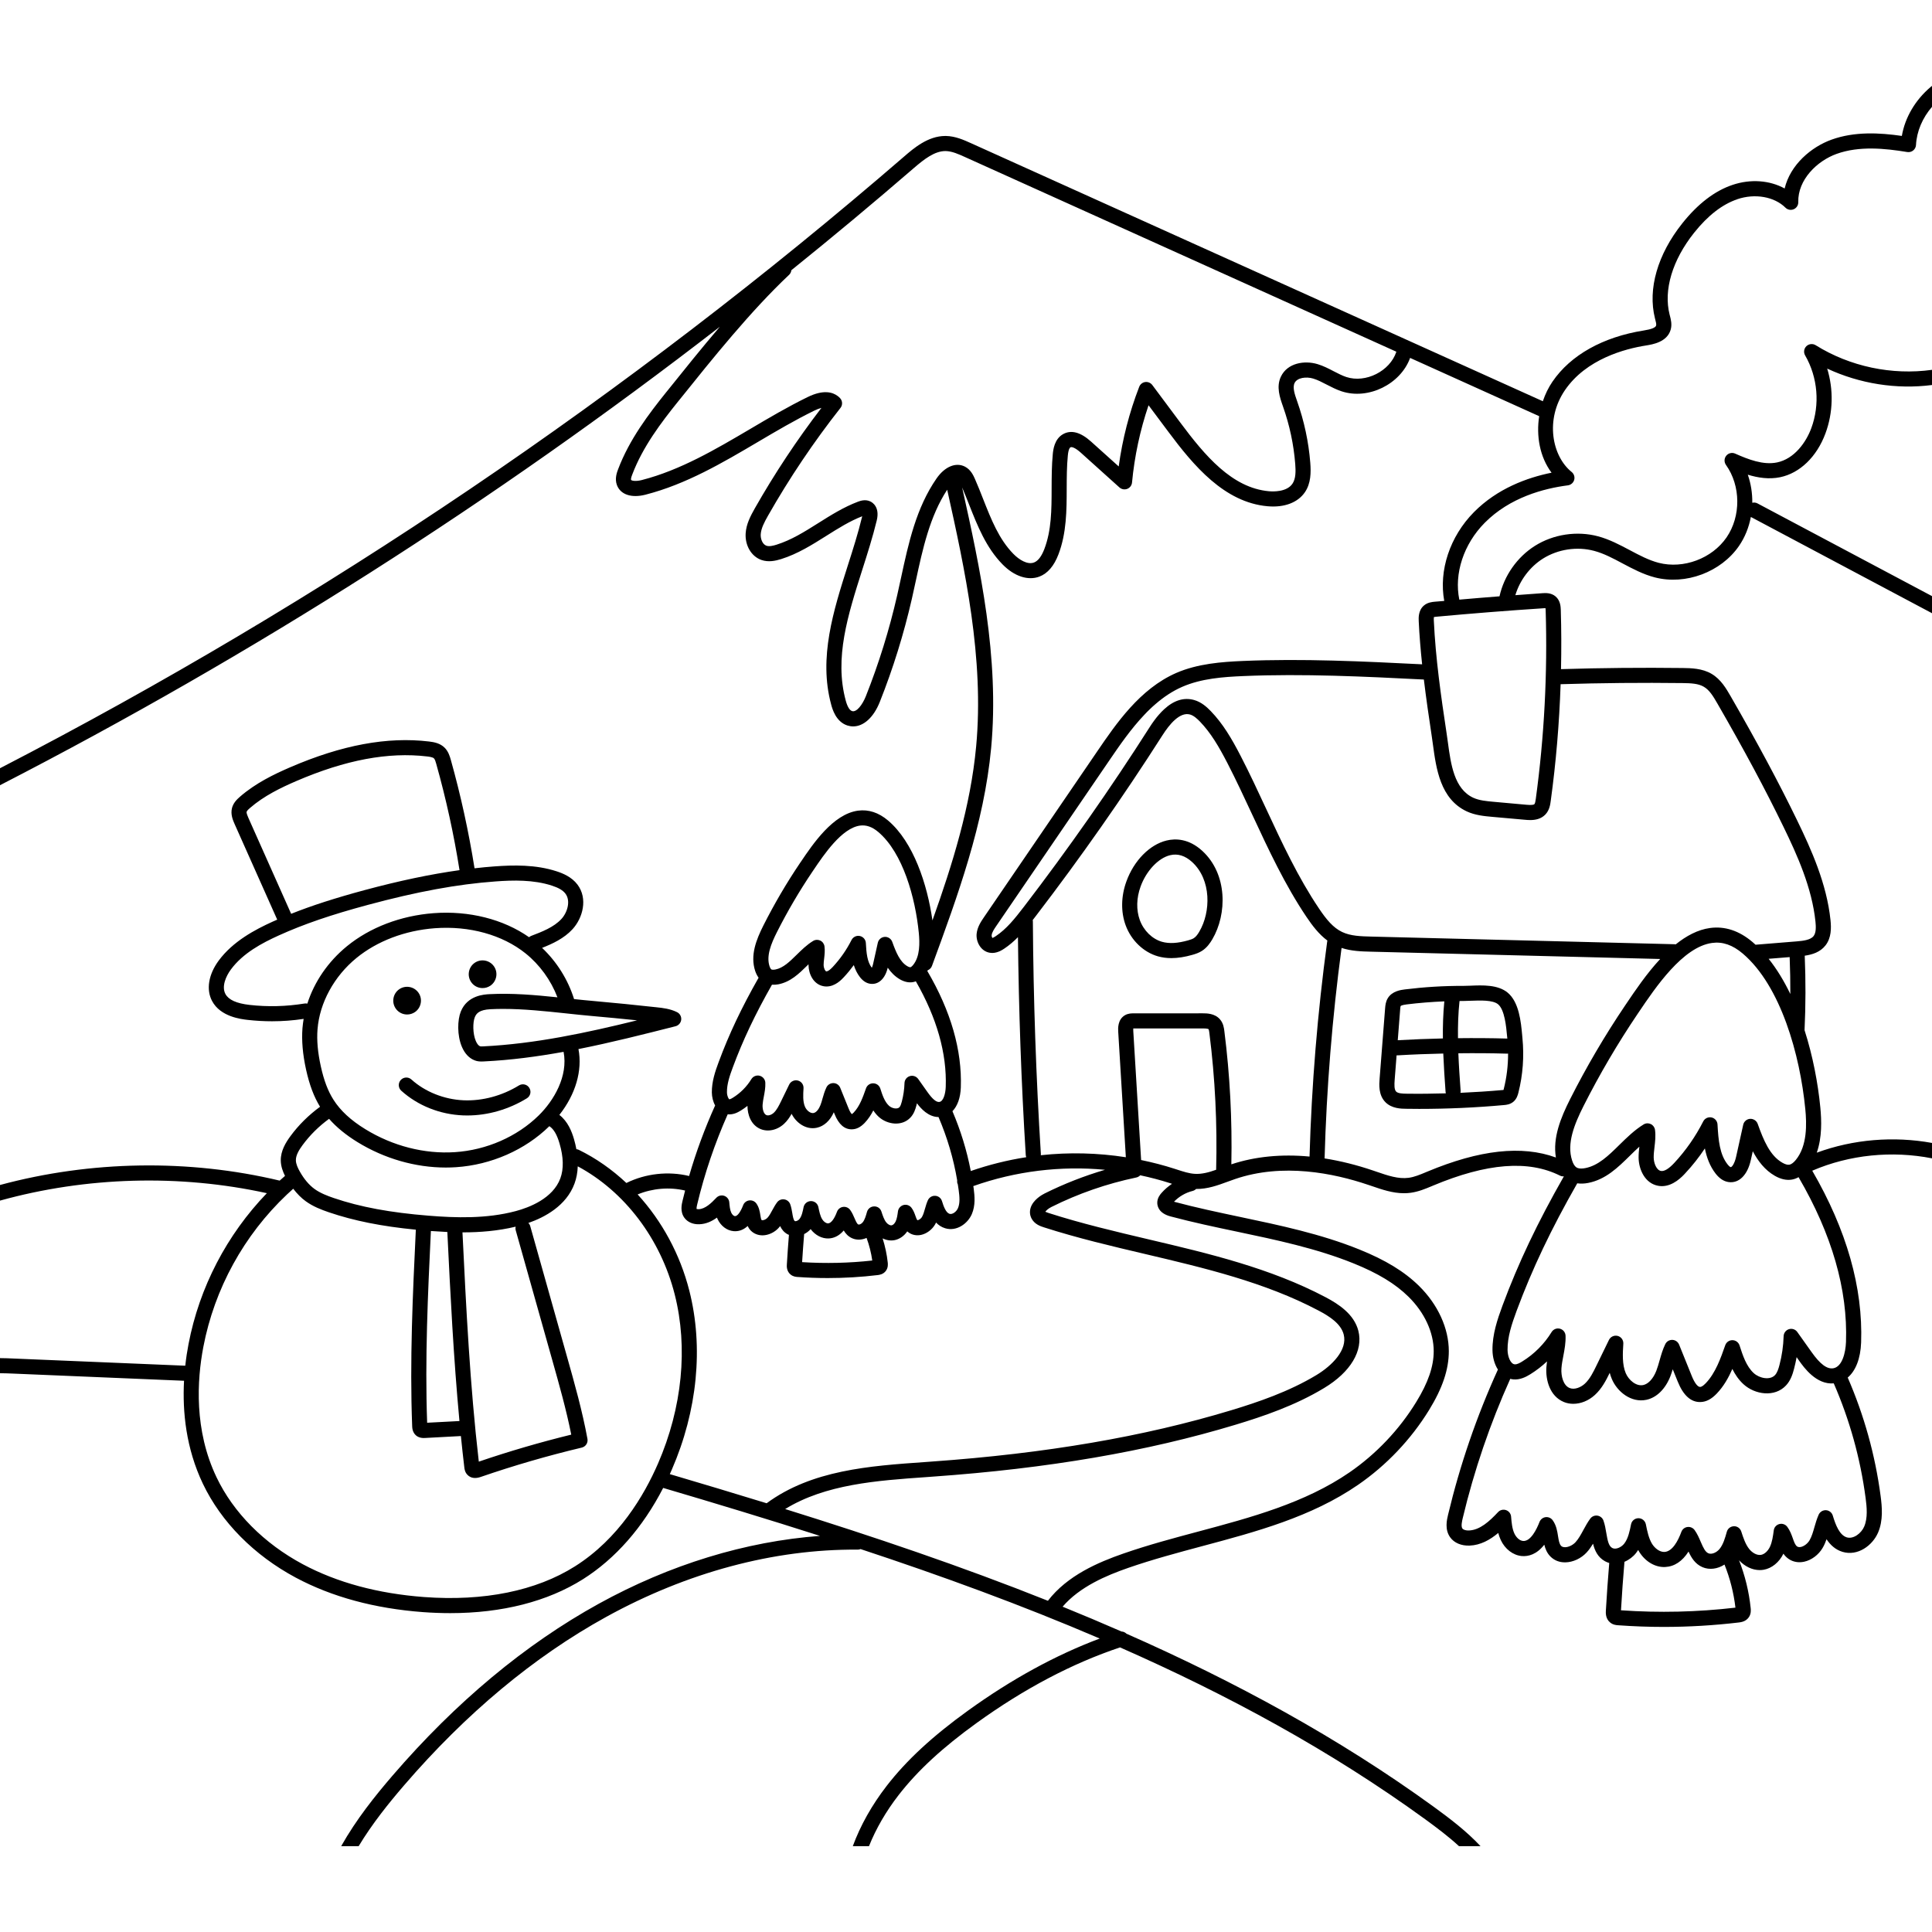 <svg id="Capa_1" enable-background="new 0 0 512 512" height="512" viewBox="0 0 512 512" width="512" xmlns="http://www.w3.org/2000/svg"><path d="m460.41 52.79c4.67-1.58 9.8-.68 12.75 2.24.58.58 1.45.74 2.2.42.75-.33 1.23-1.08 1.2-1.89-.15-5.93 4.99-10.92 10.16-12.78 5.99-2.16 12.82-1.46 18.72-.49.56.09 1.13-.06 1.57-.41.45-.36.72-.89.75-1.46.19-3.6 1.7-7.16 4.24-10.11v-5.55c-.12.09-.24.18-.35.28-4.1 3.47-6.81 8.11-7.64 12.98-5.91-.85-12.52-1.22-18.64.99-5.33 1.92-10.92 6.61-12.42 12.94-3.93-2.17-9.01-2.58-13.82-.95-4.71 1.58-9.18 5.01-13.29 10.17-6.57 8.24-9.21 17.42-7.26 25.19l.08.31c.16.61.33 1.25.23 1.59-.15.56-1.26 1.01-3.27 1.32-10.81 1.71-19.4 6.52-24.2 13.56-1.07 1.56-1.92 3.32-2.55 5.19l-151.51-68.37c-1.95-.88-4.17-1.88-6.68-1.93h-.17c-4.6 0-8.4 3.28-10.92 5.46-73.16 63.21-153.72 117.71-239.59 162.1v4.5c67.14-34.56 131.07-75.28 190.77-121.5-4.85 5.67-9.51 11.49-13.89 16.95l-.36.44c-4.58 5.71-9.72 12.46-12.71 20.37-.31.81-.95 2.5-.32 4.19.94 2.53 3.85 3.51 7.58 2.55 10.77-2.76 20.42-8.45 29.76-13.96 4.86-2.87 9.89-5.83 14.98-8.32.68-.33 1.32-.58 1.88-.72-6.47 8.43-12.39 17.37-17.64 26.6-1.19 2.11-2.28 4.2-2.44 6.63-.21 3.23 1.51 6.14 4.17 7.07 1.88.66 3.78.22 5.229-.23 4.39-1.37 8.25-3.81 11.98-6.16 3.19-2.01 6.21-3.91 9.51-5.19-.01.06-.03.13-.05.2-1.02 4.22-2.4 8.56-3.74 12.75-3.84 12.06-7.81 24.52-4.44 36.94.3 1.12 1.22 4.52 4.24 5.54.53.17 1.07.26 1.6.26 2.76 0 5.42-2.38 7.05-6.49 3.52-8.85 6.37-18.03 8.49-27.3.37-1.59.71-3.2 1.06-4.82 1.81-8.4 3.69-17.07 8.31-24.11 4.66 20.96 9.85 44.64 7.67 68.05-1.47 15.83-6.26 31.17-11.58 46.09-1.36-9.56-5.02-20.75-11.75-26.47-2.5-2.12-5.19-3-7.99-2.62-6.6.91-11.93 8.81-15.12 13.54l-.23.33c-3.56 5.27-6.81 10.82-9.68 16.5-1.94 3.85-3.559 7.97-2.21 12.1.23.69.54 1.29.91 1.8-4.55 8.01-7.84 14.95-10.58 22.35-.94 2.51-1.84 5.21-1.81 8.07.02 1.17.3 2.4.87 3.43-2.73 6.05-5.05 12.31-6.9 18.7-5.51-1.34-11.54-.66-16.62 1.85-3.79-3.56-8.02-6.54-12.6-8.78-.21-.1-.43-.16-.65-.18-.17-.88-.37-1.77-.64-2.68-.57-1.95-1.6-4.66-3.87-6.4 4.3-5.46 6.15-11.74 5.06-17.45 8.7-1.73 17.29-3.91 25.73-6.05.809-.21 1.41-.9 1.5-1.73s-.35-1.63-1.1-2c-1.8-.9-3.78-1.12-5.38-1.29-5.62-.62-11.32-1.19-16.95-1.69-1.64-.14-3.3-.31-4.97-.49-.01-.02-.01-.03-.01-.05-1.6-5.11-4.56-9.83-8.46-13.52 2.74-1.08 5.809-2.49 8.059-4.94 2.73-2.97 4.12-8.12 1.32-11.83-1.54-2.04-3.89-2.99-5.53-3.52-5.54-1.81-11.44-1.67-16.49-1.3-1.73.12-3.49.3-5.26.5-1.54-9.66-3.65-19.33-6.29-28.75-.25-.88-.63-2.21-1.65-3.22-1.16-1.14-2.66-1.46-4.11-1.63-11.06-1.32-23.11.92-36.83 6.84-4.24 1.83-9.14 4.19-13.28 7.79-.89.77-1.76 1.67-2.11 2.98-.45 1.72.27 3.31.69 4.27l11.29 25.33c-.41.17-.81.35-1.21.53-4.67 2.12-10.51 5.2-14.29 10.31-2.71 3.67-3.38 7.68-1.77 10.71 2.21 4.19 7.68 4.82 9.48 5.02 2.13.24 4.27.36 6.42.36 2.8 0 5.6-.21 8.37-.63-.13.82-.24 1.63-.31 2.45-.25 3.32.06 6.91.95 10.98.9 4.07 2.08 7.21 3.71 9.86-3.01 2.2-5.68 4.82-7.89 7.84-1.19 1.63-2.55 3.82-2.52 6.39.02 1.56.55 2.95 1.12 4.09-.47.41-.94.83-1.41 1.25-24.118-5.75-50.108-5.32-74.118 1.16v4.14c22.85-6.34 47.59-7.04 70.72-1.97-10.59 10.99-17.88 24.93-20.76 39.99-.34 1.76-.64 3.69-.86 5.73l-45.46-1.9c-1.17-.06-2.39-.1-3.64-.11v4c1.16.01 2.32.05 3.47.1l45.3 1.9c-.44 8.22.52 17.91 5 27.3 4.84 10.14 13.58 18.97 24.61 24.87 9.56 5.11 20.89 8.18 33.69 9.14 2.46.18 4.88.27 7.25.27 13.73 0 25.79-3.07 35.19-9 8.57-5.42 15.85-13.71 21.24-24.18 13.76 4.06 27.65 8.26 41.55 12.71-19.69 1.46-39.77 7.59-58.62 17.98-19.51 10.76-37.89 26.08-54.65 45.54-4.6 5.35-9.6 11.57-13.61 18.7h4.63c3.64-6.03 7.98-11.4 12.01-16.09 16.44-19.1 34.46-34.12 53.55-44.64 21.46-11.83 44.47-18.02 66.67-17.85h.02c.26 0 .52-.05.75-.15 21.34 7.05 42.62 14.8 63.39 23.71-11.65 4.37-23.36 10.77-34.88 19.08-9.46 6.82-16.32 13.17-21.6 19.99-3.93 5.09-6.95 10.48-8.96 15.95h4.29c1.85-4.62 4.48-9.18 7.83-13.51 5.04-6.5 11.64-12.6 20.78-19.19 12.55-9.05 25.3-15.76 37.92-19.97 28.37 12.5 55.72 27.27 80.89 45.56 3.03 2.21 6.11 4.52 8.93 7.11h5.71c-3.71-3.96-8.05-7.26-12.29-10.35-25.4-18.45-52.97-33.35-81.54-45.95-.35-.35-.81-.56-1.31-.58-5.18-2.26-10.38-4.46-15.61-6.58 4.55-5.3 11.59-8.27 17.41-10.29 6.39-2.22 13.13-4.02 19.65-5.77 14.2-3.79 28.89-7.72 41.25-16.24 7.52-5.18 14.03-12.04 18.81-19.82 3.57-5.81 5.23-10.76 5.23-15.58 0-6.06-2.88-12.36-7.88-17.29-3.87-3.81-8.91-6.89-15.87-9.69-10.17-4.11-21.03-6.39-31.52-8.6-5.76-1.22-11.711-2.47-17.44-4.01-.04-.01-.08-.02-.12-.03 1.34-1.39 3.08-2.4 4.95-2.86.35-.09.66-.28.91-.52 3 .04 5.74-.96 8.4-1.94.64-.23 1.27-.47 1.9-.68 12.67-4.34 26.189-1.56 35.31 1.53l.87.29c2.76.95 5.6 1.93 8.61 1.93.59 0 1.18-.04 1.78-.12 2.05-.28 3.87-1.04 5.64-1.78l.28-.12c14.26-5.97 25.26-6.83 33.63-2.65.34.17.7.23 1.04.2-7.02 12.32-12.06 22.92-16.26 34.23-1.37 3.71-2.711 7.68-2.66 11.83.02 1.78.49 3.67 1.44 5.14-5.62 12.34-10.06 25.28-13.21 38.47-.33 1.37-.93 3.92.56 5.99 1.06 1.48 2.96 2.27 5.15 2.19 2.92-.11 5.43-1.54 7.59-3.35.16.61.37 1.23.65 1.84 1.13 2.44 3.28 4.08 5.59 4.28 1.71.14 3.91-.38 5.96-3.01.26 1.07.7 2.19 1.6 3.11 1.04 1.05 2.39 1.6 3.99 1.57 2.02-.03 4.18-1.04 5.63-2.62.67-.73 1.211-1.52 1.7-2.32.44 1.79 1.24 3.58 3.15 4.64.37.2.76.36 1.14.47-.35 4.18-.65 8.39-.89 12.56-.039.61-.13 2.22 1.17 3.24.76.61 1.62.67 2.08.7 4.02.29 8.05.44 12.09.44 6.66 0 13.32-.4 19.92-1.18.53-.07 1.78-.22 2.57-1.31.71-.96.59-2.06.54-2.53-.45-4.34-1.49-8.58-3.08-12.64 1.53 1.65 3.52 2.6 5.48 2.6.35 0 .7-.03 1.05-.09 2.16-.38 4.11-1.97 5.23-4.26.34.5.78.97 1.34 1.36 1.17.83 2.65 1.1 4.16.77 1.95-.42 3.83-1.83 4.9-3.67.44-.75.76-1.52 1.03-2.29.97 1.47 2.32 2.78 4.24 3.35 4.01 1.2 7.93-1.66 9.42-5.12 1.37-3.22 1.06-6.72.66-9.75-1.43-10.8-4.37-21.33-8.71-31.32 2.12-1.8 3.39-5.04 3.55-9.29.52-14.53-3.84-29.84-12.95-45.53 9.89-4.26 21.15-5.36 31.74-3.28v-4.08c-10.16-1.85-20.86-.98-30.54 2.58 1.43-4.08 1.27-8.59.94-12-.62-6.4-1.98-13.6-4.18-20.47.311-6.55.32-13.18.05-19.73 2.06-.3 4.11-.95 5.51-2.74 1.57-2.02 1.53-4.62 1.32-6.67-1-9.66-5.1-18.74-8.86-26.49-4.88-10.05-10.49-20.51-17.64-32.92-1.14-1.97-2.55-4.42-5.01-5.87-2.5-1.48-5.49-1.52-7.66-1.55-10.7-.13-21.54-.03-32.25.3.11-5.24.1-10.48-.06-15.71-.03-.79-.08-2.44-1.37-3.55-1.19-1.01-2.66-.92-3.45-.87-2.4.16-4.81.35-7.22.53 1.18-3.95 3.83-7.49 7.31-9.69 3.98-2.5 9.05-3.27 13.58-2.05 2.58.69 4.99 1.97 7.53 3.33 2.68 1.42 5.46 2.9 8.55 3.7 8.15 2.1 17.53-1.4 22.3-8.34 1.58-2.3 2.62-4.93 3.14-7.68l48.01 25.51v-4.53l-46.25-24.57c-.44-.24-.93-.28-1.38-.17.03-2.53-.36-5.07-1.19-7.44 2.72.83 5.61 1.27 8.56.67 5.229-1.08 9.72-5.41 12.01-11.59 2.05-5.5 2.18-11.62.47-17.2 8.6 4.01 18.37 5.57 27.78 4.35v-4.02c-10.62 1.48-21.75-.86-30.84-6.53-.78-.48-1.79-.37-2.45.26-.66.64-.8 1.65-.34 2.44 3.36 5.81 3.97 13.02 1.63 19.31-1.39 3.76-4.51 8.12-9.07 9.06-3.67.76-7.65-.81-11.1-2.34-.82-.37-1.79-.14-2.36.56s-.6 1.69-.08 2.43c3.95 5.53 4.01 13.62.16 19.22s-11.42 8.43-18 6.73c-2.63-.69-5.08-1.99-7.67-3.37-2.63-1.39-5.35-2.84-8.37-3.65-5.59-1.5-11.85-.56-16.75 2.53-4.71 2.97-8.18 7.93-9.38 13.37-3.56.27-7.1.57-10.65.88-1.42-6.87 1.13-14.71 6.73-20.36 6.66-6.73 15.66-9.11 22.04-9.93.79-.1 1.45-.67 1.67-1.44s-.05-1.6-.67-2.1c-5.17-4.15-7.12-13.85-1.78-21.68 5.63-8.25 15.9-10.97 21.521-11.85 1.67-.27 5.58-.88 6.51-4.21.38-1.38.05-2.65-.21-3.66l-.08-.29c-1.65-6.54.72-14.46 6.5-21.72 3.629-4.55 7.479-7.54 11.449-8.87zm-212.19 73.97c-5.43 7.82-7.46 17.21-9.42 26.29-.34 1.6-.69 3.19-1.05 4.77-2.07 9.07-4.86 18.06-8.3 26.71-.88 2.2-2.45 4.32-3.66 3.91-.65-.22-1.23-1.18-1.66-2.78-3.06-11.29.56-22.65 4.39-34.69 1.36-4.25 2.76-8.66 3.82-13.01.87-3.56-1.09-4.79-1.71-5.08-1.35-.64-2.69-.13-3.27.08-3.78 1.43-7.2 3.58-10.5 5.66-3.68 2.32-7.16 4.5-11.05 5.72-.85.27-1.94.55-2.7.28-1.05-.37-1.59-1.83-1.51-3.04.11-1.58.94-3.16 1.93-4.91 5.66-9.96 12.12-19.57 19.2-28.56.61-.77.57-1.86-.09-2.58-.08-.09-.16-.18-.26-.27-.11-.1-.24-.21-.38-.31-1.31-1-3.76-1.78-7.95.27-5.23 2.55-10.33 5.56-15.25 8.47-9.1 5.36-18.5 10.91-28.72 13.53-1.59.41-2.75.19-2.84-.07-.05-.13-.04-.48.31-1.38 2.78-7.37 7.7-13.82 12.08-19.28l.37-.45c8.87-11.06 18.93-23.6 29.12-33.21.35-.34.55-.77.6-1.22 10.98-8.84 21.811-17.87 32.48-27.09 2.78-2.39 5.52-4.52 8.41-4.49 1.69.03 3.43.82 5.11 1.58l114.34 51.6c-.01.01-.02.02-.02.03-1.69 5.12-8.13 8.36-13.25 6.67-1.12-.37-2.2-.94-3.35-1.53-1.34-.7-2.73-1.42-4.29-1.89-3.52-1.05-7.97-.27-9.68 3.28-1.31 2.72-.289 5.59.54 7.96 1.74 4.91 2.83 10.03 3.24 15.22.15 1.93.17 3.91-.74 5.24-1.52 2.23-5.16 2.09-6.229 1.99-9.811-.88-16.99-9.48-23.5-18.21l-7.41-9.94c-.44-.58-1.16-.89-1.88-.79s-1.33.59-1.59 1.27c-2.63 6.8-4.45 13.88-5.43 21.1l-7.33-6.59c-2.77-2.49-5.25-3.16-7.38-1.99-2.36 1.3-2.65 4.2-2.76 5.29-.29 3.03-.3 6.11-.31 9.1-.01 5.7-.03 11.09-1.92 16.06-.75 1.97-1.67 3.17-2.74 3.58-1.75.67-3.97-.74-5.48-2.28-3.81-3.89-5.85-9.06-8.01-14.54-.68-1.75-1.4-3.56-2.17-5.31-.38-.86-1.08-2.45-2.63-3.26-2.401-1.25-5.351-.03-7.521 3.09zm-42.31 120.24c2.79-5.52 5.96-10.93 9.43-16.06l.23-.34c2.81-4.17 7.51-11.14 12.34-11.81 1.66-.22 3.24.33 4.86 1.71 6.53 5.54 9.82 17.46 10.73 26.77.24 2.54.35 6.18-1.51 8.46-.37.44-.63.59-.73.6-.09.01-.35-.02-.77-.26-1.99-1.13-3.04-3.71-4.03-6.46-.3-.84-1.13-1.38-2-1.33-.89.06-1.64.7-1.83 1.57l-1.25 5.61c-.1.44-.22.78-.34 1.01-1.22-1.58-1.44-3.91-1.58-6.57-.05-.9-.7-1.66-1.59-1.85-.88-.19-1.79.25-2.2 1.05-1.31 2.6-2.98 5-4.96 7.13-1.15 1.23-1.64 1.21-1.73 1.2-.28-.05-.69-.79-.71-1.7 0-.53.06-1.11.14-1.72.11-.96.24-2.06.09-3.2-.09-.68-.51-1.26-1.12-1.55-.28-.13-.57-.19-.86-.19-.37 0-.73.1-1.05.3-1.67 1.02-3.039 2.38-4.37 3.68-1.82 1.79-3.54 3.48-5.62 3.88-.58.11-.94.05-1.07-.03-.12-.08-.31-.35-.48-.85-.89-2.74.42-5.97 1.98-9.05zm-11.7 35.84c2.68-7.22 5.9-14.01 10.37-21.88.53.03 1.08.01 1.66-.1 3.27-.63 5.5-2.83 7.66-4.95l.37-.37v.24c.03 2.34 1.3 5.09 3.99 5.58.271.05.53.07.78.07 2.29 0 4-1.83 4.6-2.48.94-1.01 1.82-2.08 2.63-3.19.36 1.13.88 2.25 1.67 3.25.79.99 1.69 1.56 2.69 1.7 2.16.31 3.94-1.32 4.63-4.26.83 1.21 1.88 2.31 3.25 3.1 1.17.66 2.31.91 3.39.73.28-.04.55-.12.81-.22 5.57 9.71 8.24 19.12 7.92 27.99-.06 1.77-.61 3.78-1.65 3.97-.8.15-1.86-.73-3.17-2.58l-2.48-3.5c-.5-.7-1.39-1.01-2.21-.76-.83.25-1.4 1-1.42 1.86-.05 1.65-.29 3.3-.71 4.9-.15.56-.33 1.17-.63 1.49-.53.57-1.93.37-2.77-.39-1.18-1.08-1.78-2.93-2.3-4.57-.27-.82-1.02-1.37-1.88-1.38h-.03c-.85 0-1.6.53-1.88 1.34-.82 2.32-1.66 4.73-3.25 6.4-.25.26-.42.37-.5.42-.13-.11-.45-.46-.85-1.46l-2.23-5.51c-.29-.73-.99-1.22-1.78-1.25-.8-.01-1.53.42-1.87 1.13-.48.99-.76 1.98-1.04 2.95-.17.63-.34 1.23-.56 1.77-.35.9-1 1.91-1.8 2.08-.79.17-1.85-.62-2.3-1.68-.59-1.4-.48-3.16-.38-4.87.06-.95-.56-1.81-1.48-2.05s-1.89.2-2.31 1.05l-2.16 4.44c-.56 1.14-1.13 2.31-1.94 3.06-.62.56-1.43.82-1.94.61-.76-.31-1.09-1.66-1.01-2.77.04-.68.18-1.38.32-2.13.22-1.16.45-2.36.4-3.67-.03-.88-.64-1.63-1.49-1.86-.85-.22-1.75.14-2.21.89-1.22 2-2.91 3.7-4.9 4.93-.65.4-.87.42-.93.41-.16-.01-.62-.76-.64-1.85-.03-2.18.72-4.38 1.56-6.63zm-9.43 36.29c1.939-8.16 4.67-16.17 8.07-23.83.03 0 .05 0 .07.01 1.39.12 2.54-.47 3.4-1 .61-.38 1.2-.79 1.77-1.24 0 2.3.9 5.09 3.51 6.16.6.24 1.25.36 1.9.36 1.48 0 3.02-.6 4.25-1.73.88-.81 1.51-1.75 2.04-2.69 1.13 2.31 3.75 4.32 6.66 3.7 1.91-.4 3.54-1.89 4.52-4.11l.22.53c1.09 2.7 2.63 4.06 4.64 3.99 1.17-.03 2.25-.59 3.31-1.69.96-1.01 1.7-2.14 2.3-3.32.4.62.88 1.2 1.45 1.72 2.24 2.04 6.14 2.59 8.4.16.9-.96 1.3-2.16 1.57-3.2.05-.19.1-.38.14-.57 1.05 1.41 3.01 3.62 5.72 3.65 2.3 5.37 3.97 10.99 4.941 16.75-.04.32-.01.64.11.96l.06.12c.08.53.17 1.07.24 1.61.22 1.64.38 3.35-.2 4.7-.42.99-1.5 1.73-2.22 1.51-.97-.29-1.58-1.95-2.01-3.36-.24-.8-.95-1.37-1.78-1.42-.83-.06-1.61.41-1.96 1.17-.35.78-.57 1.55-.78 2.29-.23.8-.44 1.55-.78 2.13-.36.62-1.04.91-1.22.87-.16-.11-.36-.69-.51-1.11-.24-.68-.51-1.45-1.05-2.17-.49-.65-1.32-.95-2.11-.74-.78.21-1.37.87-1.48 1.67-.13.96-.26 1.95-.62 2.7-.26.54-.68.95-1.05 1.01-.41.08-1.02-.25-1.44-.78-.58-.73-.93-1.81-1.27-2.85-.27-.84-1.02-1.41-1.94-1.38-.89.01-1.65.61-1.89 1.46-.29 1.03-.59 2.11-1.16 2.79-.39.46-.94.63-1.14.54-.35-.15-.67-.91-.99-1.64-.3-.7-.64-1.49-1.17-2.22-.43-.59-1.15-.9-1.89-.8-.73.1-1.34.6-1.6 1.29-.7 1.91-1.57 3.04-2.36 3.08-.5.01-1.14-.42-1.55-1.08-.54-.87-.78-2.07-1.02-3.23-.18-.93-1-1.6-1.96-1.6-.95 0-1.77.67-1.96 1.6-.22 1.11-.47 2.36-1.08 3.13-.37.48-1.01.69-1.23.57-.37-.21-.54-1.23-.69-2.14-.12-.71-.26-1.52-.53-2.29-.24-.7-.86-1.21-1.59-1.32-.74-.11-1.47.19-1.91.79-.51.69-.89 1.4-1.27 2.09-.41.76-.79 1.47-1.27 1.99-.35.38-.91.65-1.33.66-.05 0-.17 0-.21-.04-.17-.17-.27-.81-.35-1.33-.15-.92-.33-2.06-1.06-3.08-.43-.59-1.15-.9-1.88-.81s-1.35.58-1.61 1.26c-.7 1.82-1.54 2.96-2.2 2.91-.32-.03-.73-.43-.96-.92-.35-.75-.43-1.76-.52-2.73-.06-.79-.59-1.47-1.33-1.73-.75-.26-1.58-.05-2.12.53-1.36 1.45-2.97 2.94-4.63 3.01h-.08c-.29 0-.48-.06-.49-.05-.031-.09-.061-.38.159-1.27zm46.38 14.92c-6.13.68-12.35.82-18.59.43.15-2.48.34-4.97.54-7.44.66-.33 1.26-.78 1.72-1.31 1.22 1.63 3.04 2.57 4.83 2.47 1.15-.06 2.6-.53 3.94-2.11.5.84 1.19 1.62 2.29 2.09 1.18.5 2.54.43 3.76-.12.71 1.93 1.22 3.92 1.51 5.99zm-74.41-64.81c4 .35 8.05.74 12.08 1.16-13.36 3.29-27.02 6.23-40.79 6.9-.22.01-.68.03-.81-.02-.42-.17-.82-.66-1.13-1.4-.83-1.94-.83-4.93-.27-6.31.41-1.01 1.2-1.97 4.16-2.12 1.11-.06 2.24-.08 3.38-.08 5.45 0 11.09.6 16.58 1.18 2.29.25 4.56.49 6.8.69zm-90.92-52.49c-.19-.44-.56-1.27-.47-1.62.08-.3.65-.8.86-.98 3.73-3.25 8.29-5.43 12.25-7.14 13.061-5.63 24.43-7.77 34.76-6.54.47.06 1.44.17 1.78.51.27.27.46.95.6 1.45 2.6 9.23 4.67 18.7 6.17 28.17-7.68 1.07-15.91 2.8-25.28 5.32-7.65 2.07-13.83 4.05-19.34 6.25zm14.83 49.2c-4.8.78-9.69.91-14.53.36-3.48-.4-5.57-1.35-6.4-2.91-1.02-1.94.09-4.62 1.46-6.48 3.21-4.34 8.23-7 12.72-9.03 6.56-2.97 13.85-5.47 23.64-8.1 12.95-3.49 23.68-5.47 33.76-6.2 4.66-.35 10.08-.48 14.96 1.11 1.79.58 2.93 1.26 3.58 2.13 1.42 1.88.55 4.95-1.07 6.71-2.021 2.2-5.18 3.4-7.98 4.47-.22.08-.42.21-.59.36-6.8-4.77-15.9-7.08-25.31-6.37-8.7.66-16.86 3.77-22.97 8.77-5 4.09-8.64 9.43-10.48 15.2-.25-.06-.52-.07-.79-.02zm3.49 6.82c.54-7 4.4-14.07 10.32-18.9 5.48-4.48 12.84-7.28 20.74-7.88 9.15-.69 17.92 1.74 24.06 6.66 3.77 3.03 6.73 7.12 8.46 11.65-5.95-.62-12.03-1.15-17.95-.84-1.461.07-5.91.3-7.66 4.61-.89 2.19-1.02 6.3.3 9.38.75 1.75 1.9 2.98 3.33 3.54.65.27 1.31.32 1.85.32.23 0 .45-.01.63-.02 7.11-.34 14.16-1.28 21.13-2.54 1.24 6.43-2.56 12.9-6.61 16.87-5.73 5.62-13.81 9.16-22.17 9.71-8.07.54-16.5-1.62-23.74-6.07-3.87-2.37-6.64-4.94-8.47-7.83-1.46-2.3-2.53-5.11-3.35-8.85-.81-3.68-1.1-6.89-.87-9.81zm-4 30.74c1.98-2.7 4.36-5.04 7.06-7.01 1.96 2.23 4.44 4.27 7.53 6.17 7.14 4.39 15.36 6.74 23.4 6.74.9 0 1.81-.03 2.7-.09 9.3-.61 18.31-4.57 24.71-10.84.01-.01.02-.02.03-.04.02.02.04.04.06.05 1.11.75 1.95 2.18 2.63 4.5 1.08 3.65 1.15 6.78.23 9.28-1.97 5.33-8.24 7.73-11.81 8.68-7.78 2.08-16.03 1.79-23.08 1.22-10.14-.81-18.13-2.29-25.13-4.67-1.76-.6-3.6-1.31-5.1-2.39-1.48-1.07-2.81-2.64-3.95-4.68-.47-.83-1.01-1.93-1.02-2.95-.02-1.39.92-2.85 1.74-3.97zm56.52 22.52 9.74 34.59c1.8 6.38 3.66 12.97 4.98 19.57-8.24 2.02-16.47 4.42-24.5 7.16-2.34-20.17-3.36-40.79-4.33-60.77.03 0 .06.01.09.01 4.56 0 9.32-.38 14-1.51-.06.3-.07.63.02.95zm-14.91 50.56-8.56.45c-.61-16.94.19-34.14.99-50.81 1.42.1 2.87.19 4.36.26.8 16.45 1.64 33.34 3.21 50.1zm52.61 11.29c-3.64 8.38-10.41 19.91-22 27.22-10.29 6.5-24.12 9.31-40.01 8.13-12.23-.92-23.03-3.84-32.09-8.68-10.29-5.5-18.42-13.69-22.89-23.07-5.96-12.47-5.18-25.67-3.49-34.54 2.95-15.43 10.77-29.63 22.16-40.39.01-.01.01-.02.02-.02.54-.51 1.09-1 1.64-1.5 1.01 1.32 2.12 2.45 3.33 3.32 1.92 1.39 4.09 2.23 6.15 2.93 6.59 2.24 13.97 3.72 23.01 4.6-.81 17.05-1.64 34.67-.97 52.07.02.45.06 1.65 1.05 2.48.689.57 1.47.66 1.99.66.14 0 .26-.01.35-.01l9.52-.51c.28 2.78.58 5.55.91 8.32.05.42.15 1.29.86 1.99.4.41 1.04.8 1.99.8.43 0 .92-.08 1.48-.27 8.76-3.02 17.78-5.63 26.79-7.78 1.04-.25 1.7-1.26 1.51-2.31-1.36-7.4-3.42-14.71-5.42-21.79l-9.74-34.58c-.09-.33-.27-.62-.5-.85 4.34-1.51 10.06-4.55 12.23-10.44.52-1.41.8-2.94.86-4.57 12.4 6.65 21.95 19.2 25.69 33.93 3.58 14.1 2.01 30.03-4.43 44.86zm3.14 2.78c.18-.4.36-.79.53-1.19 6.79-15.63 8.44-32.48 4.64-47.43-2.461-9.68-7.27-18.48-13.7-25.5 3.95-1.63 8.44-2.01 12.58-1.03-.23.9-.46 1.79-.67 2.69-.23.94-.7 2.89.47 4.51.84 1.17 2.31 1.8 3.98 1.73 1.78-.06 3.31-.78 4.66-1.76.05.12.1.25.16.37.85 1.84 2.48 3.07 4.26 3.22 1.08.09 2.42-.15 3.72-1.36.2.43.47.85.85 1.23.81.82 1.93 1.25 3.13 1.24 1.52-.02 3.13-.77 4.21-1.95.15-.16.29-.33.42-.5.39.84.99 1.63 1.97 2.17.12.06.24.1.36.15-.21 2.6-.4 5.23-.55 7.84-.03.45-.11 1.82 1.03 2.71.67.53 1.4.58 1.75.61 2.67.19 5.36.29 8.04.29 4.43 0 8.87-.26 13.26-.79.4-.05 1.47-.17 2.17-1.13.62-.85.52-1.79.49-2.15-.23-2.19-.7-4.34-1.36-6.44.72.35 1.5.55 2.27.55.27 0 .539-.03.81-.07 1.35-.24 2.59-1.09 3.45-2.34.12.11.25.21.39.31.93.66 2.1.87 3.28.62 1.48-.33 2.89-1.38 3.69-2.75.1-.18.19-.35.27-.52.63.67 1.42 1.22 2.43 1.52 3.01.9 5.95-1.21 7.05-3.76.98-2.29.76-4.71.49-6.81-.03-.2-.07-.4-.1-.61 11.2-3.97 23.15-5.43 34.9-4.32-5.5 1.62-10.85 3.71-15.99 6.27-.7.35-3.05 1.66-3.72 3.81-.31 1-.21 2.02.3 2.93.82 1.46 2.36 1.96 3.19 2.23 8.84 2.84 18.04 5.01 26.94 7.1 15.56 3.67 31.65 7.45 45.86 14.96 2.89 1.52 5.94 3.47 6.68 6.35 1.04 4.08-3.06 8.23-7.25 10.76-7.3 4.4-15.51 7.18-22.58 9.32-23.16 7-49.11 11.45-79.34 13.59l-1.75.13c-14.77 1.03-30.04 2.11-42.01 10.92-8.59-2.64-17.15-5.21-25.66-7.72zm150.35-64.25c10.32 2.17 21 4.42 30.85 8.4 6.45 2.6 11.07 5.4 14.55 8.83 4.25 4.18 6.69 9.44 6.69 14.44 0 4.05-1.47 8.33-4.64 13.48-4.49 7.32-10.6 13.76-17.67 18.63-11.8 8.12-26.14 11.96-40.02 15.67-6.59 1.76-13.4 3.58-19.92 5.85-6.68 2.32-14.86 5.82-19.99 12.51-22.94-9.15-46.34-17.05-69.63-24.31 10.7-6.58 24.24-7.54 37.38-8.46l1.75-.13c30.54-2.16 56.77-6.66 80.21-13.75 7.31-2.21 15.82-5.09 23.49-9.73 7.03-4.23 10.41-9.91 9.07-15.17-1.14-4.42-5.24-7.08-8.69-8.9-14.67-7.74-31.01-11.59-46.82-15.31-8.82-2.08-17.93-4.22-26.62-7.02-.4-.13-.68-.24-.83-.31.2-.3.77-.85 1.62-1.27 7.12-3.56 14.69-6.18 22.48-7.81.42-.09.78-.3 1.05-.59 2.68.57 5.33 1.26 7.94 2.1l.49.16c-1.02.69-1.96 1.49-2.77 2.41-.32.36-1.16 1.32-1.14 2.65.02.99.49 2.77 3.51 3.58 5.84 1.56 11.85 2.83 17.66 4.05zm-5.57-16.41c-1.92.68-3.77 1.19-5.63 1.08-1.52-.08-3.07-.59-4.7-1.12l-.62-.2c-2.93-.95-5.92-1.72-8.93-2.34l-2.08-34.23c-.01-.29-.01-.5 0-.64h.07l18.33-.01c1.27 0 1.51.16 1.55.21.11.14.189.79.22 1.03 1.52 11.97 2.11 24.15 1.79 36.22zm4.03-1.44c.24-11.77-.37-23.62-1.85-35.28-.1-.84-.26-2.11-1.17-3.15-1.37-1.59-3.53-1.59-4.57-1.59l-18.33.01c-.52 0-1.38 0-2.22.46-2.04 1.14-1.89 3.61-1.84 4.42l2.02 33.25c-7.46-1.16-15.04-1.35-22.54-.53.01-.09.02-.19.02-.29-1.28-20.45-1.99-41.21-2.12-61.71 0-.11-.02-.22-.039-.33.3-.38.6-.77.88-1.14 11.8-15.4 23.08-31.5 33.51-47.84 1.85-2.91 4.61-6.23 7.29-5.49.99.28 1.89 1.11 2.64 1.88 2.85 2.96 4.97 6.54 7.28 11.01 2.34 4.54 4.539 9.28 6.68 13.87 4.21 9.05 8.57 18.42 14.28 26.9 1.54 2.29 3.28 4.58 5.53 6.25-.02.08-.04.15-.05.23-2.56 18.84-4.13 38.01-4.68 57.01-7.461-.7-14.451-.02-20.721 2.06zm86.01-1.81c-9.01-3.29-20.2-2.06-34.1 3.75l-.29.12c-1.6.67-3.1 1.3-4.63 1.51-2.73.37-5.56-.6-8.55-1.63l-.88-.3c-4.38-1.49-8.68-2.55-12.85-3.21.52-18.58 2.03-37.34 4.5-55.78 2.58.85 5.28.93 7.71.99 13.08.32 26.58.66 40.08 1.01 12.33.32 24.65.63 36.65.93-3.61 3.89-6.66 8.41-8.95 11.81l-.34.5c-5.37 7.95-10.27 16.3-14.58 24.83-2.51 4.97-4.64 10.25-3.77 15.47zm17.25 119.99c.24-4.27.56-8.58.92-12.85 1.21-.51 2.3-1.34 3.06-2.31.21-.27.4-.54.58-.82.09.17.19.34.29.51 1.62 2.6 4.26 4.14 6.88 4 2.44-.13 4.51-1.5 6.17-4.09.73 1.6 1.74 3.3 3.71 4.14 1.83.78 4.01.48 5.82-.7 1.47 3.67 2.44 7.5 2.9 11.42-10.05 1.17-20.25 1.41-30.33.7zm64.82-29.83c.33 2.5.61 5.36-.37 7.65-.76 1.77-2.84 3.38-4.6 2.86-1.92-.58-2.961-3.24-3.72-5.77-.24-.8-.95-1.37-1.78-1.43-.84-.05-1.61.42-1.961 1.18-.49 1.11-.82 2.23-1.13 3.32-.36 1.27-.7 2.46-1.28 3.46-.5.86-1.44 1.59-2.3 1.78-.61.13-.91-.08-1.01-.14-.51-.36-.81-1.21-1.15-2.19-.34-.95-.73-2.04-1.45-3-.48-.65-1.32-.95-2.1-.74-.79.2-1.38.86-1.48 1.67-.21 1.53-.42 3.11-1.03 4.39-.55 1.13-1.45 1.94-2.34 2.1-1.17.2-2.42-.64-3.15-1.56-1-1.26-1.56-2.98-2.1-4.64-.27-.83-1.06-1.42-1.94-1.38-.88.02-1.65.61-1.88 1.46-.47 1.67-.96 3.4-1.96 4.6-.71.85-2 1.5-2.92 1.11-.83-.36-1.32-1.38-2.03-3.02-.45-1.06-.92-2.15-1.64-3.15-.44-.59-1.16-.9-1.9-.8-.73.1-1.34.59-1.6 1.29-.87 2.36-2.36 5.21-4.48 5.32-1.29.06-2.58-1.02-3.27-2.12-.91-1.48-1.29-3.37-1.66-5.21-.19-.93-1.01-1.61-1.96-1.61s-1.77.67-1.96 1.61c-.36 1.78-.76 3.8-1.83 5.15-.75.95-2.23 1.64-3.16 1.13-.93-.52-1.21-1.84-1.57-3.96-.18-1.09-.37-2.21-.75-3.29-.24-.7-.86-1.21-1.59-1.32-.74-.11-1.47.19-1.91.79-.73.99-1.29 2.03-1.84 3.04-.65 1.2-1.27 2.33-2.07 3.21-.72.78-1.83 1.31-2.76 1.33-.73 0-.97-.28-1.06-.37-.48-.49-.63-1.45-.81-2.56-.21-1.35-.45-2.88-1.42-4.22-.43-.6-1.16-.91-1.88-.82-.72.1-1.34.58-1.61 1.27-.75 1.95-2.35 5.21-4.36 5.04-1-.08-1.87-1.05-2.3-1.98-.6-1.29-.74-2.91-.87-4.47-.06-.79-.59-1.46-1.33-1.72-.75-.26-1.58-.06-2.12.52-2.31 2.47-4.83 4.76-7.71 4.87-.8.04-1.5-.18-1.75-.53-.42-.58-.07-2.03.09-2.72 3.02-12.66 7.26-25.07 12.6-36.94.26.07.52.12.8.15 1.79.16 3.35-.64 4.51-1.36 1.59-.99 3.08-2.13 4.43-3.41-.07.52-.13 1.04-.17 1.58-.22 3.27.86 7.64 4.65 9.19.78.32 1.63.47 2.49.47 1.98 0 4.05-.82 5.72-2.35 1.86-1.7 2.97-3.89 3.93-5.86.15.55.33 1.1.56 1.64 1.39 3.31 5.07 6.37 9.15 5.51 2.72-.58 5.03-2.85 6.36-6.23.24-.62.44-1.25.63-1.86l1.33 3.28c1.47 3.66 3.52 5.49 6.04 5.4 1.49-.04 2.89-.77 4.29-2.24 1.84-1.92 3.12-4.2 4.14-6.53.73 1.48 1.67 2.89 2.96 4.06 3.01 2.75 8.26 3.53 11.26.31 1.2-1.29 1.73-2.88 2.13-4.41.27-1.02.49-2.05.68-3.09l.67.96c1.27 1.79 4.55 6.39 9.17 5.99 4.211 9.67 7.051 19.86 8.431 30.31zm-5.19-41.28c-.11 2.95-1.04 6.55-3.33 6.97-1.67.31-3.52-1.07-5.81-4.31l-3.76-5.29c-.49-.7-1.38-1.01-2.21-.76-.82.25-1.39 1-1.42 1.85-.07 2.58-.45 5.15-1.1 7.64-.26 1.02-.59 2.05-1.19 2.69-1.31 1.4-4.1.87-5.63-.53-1.979-1.81-2.93-4.75-3.76-7.34-.27-.82-1.02-1.38-1.88-1.39h-.03c-.85 0-1.6.54-1.88 1.34-1.21 3.45-2.58 7.36-5.15 10.05-.81.86-1.29 1-1.5 1-.01 0-.01 0-.02 0-.65 0-1.47-1.08-2.2-2.9l-3.36-8.32c-.3-.73-1-1.22-1.79-1.25-.83-.01-1.52.42-1.87 1.13-.69 1.42-1.1 2.87-1.5 4.28-.28.98-.539 1.91-.88 2.79-.81 2.07-2.1 3.48-3.46 3.77-1.88.4-3.87-1.33-4.64-3.15-.98-2.34-.8-5.25-.64-7.82.05-.95-.57-1.81-1.49-2.05s-1.89.2-2.31 1.05l-3.27 6.71c-.87 1.8-1.78 3.67-3.16 4.93-1 .91-2.68 1.66-4 1.12-1.689-.68-2.31-3.18-2.17-5.21.08-1.08.28-2.18.51-3.34.32-1.69.65-3.45.58-5.31-.03-.88-.64-1.64-1.49-1.86-.85-.23-1.75.14-2.21.89-1.93 3.15-4.6 5.83-7.74 7.77-.63.4-1.43.84-2.04.78-1.1-.1-1.87-2.05-1.89-3.81-.04-3.46 1.12-6.89 2.41-10.39 4.14-11.13 9.11-21.59 16.06-33.77.89.13 1.86.1 2.89-.1 4.65-.9 7.91-4.11 11.07-7.22.84-.83 1.67-1.64 2.5-2.39-.11.94-.21 1.91-.2 2.92.04 3.14 1.68 6.81 5.19 7.45.34.06.66.09.98.09 3.04 0 5.39-2.54 6.21-3.43 1.91-2.04 3.64-4.24 5.18-6.56.47 2.35 1.31 4.71 2.88 6.71 1.03 1.3 2.15 2.02 3.4 2.2 2.76.39 5.02-1.85 5.9-5.85l.52-2.32c1.34 2.54 3.18 5 5.87 6.53 1.55.88 3.05 1.22 4.45.99.62-.1 1.23-.32 1.81-.65 8.83 15.13 13.07 29.82 12.57 43.67zm-10.79-61.78c.39 4.02.56 9.79-2.51 13.54-.61.75-1.21 1.18-1.72 1.27-.47.07-1.1-.1-1.83-.52-3.32-1.89-4.99-5.95-6.55-10.31-.3-.84-1.14-1.37-2.01-1.33-.89.06-1.64.7-1.83 1.57l-1.88 8.48c-.41 1.85-1.13 2.78-1.43 2.75-.02 0-.3-.05-.83-.72-2.08-2.64-2.44-6.36-2.67-10.6-.05-.9-.7-1.66-1.59-1.85-.88-.18-1.789.25-2.19 1.05-2.04 4.01-4.62 7.72-7.68 11.01-1.46 1.57-2.66 2.28-3.54 2.12-1.15-.21-1.89-2.01-1.91-3.56-.01-.87.1-1.77.21-2.73.17-1.47.36-2.98.14-4.59-.09-.67-.51-1.25-1.12-1.54-.28-.13-.57-.2-.86-.2-.37 0-.73.1-1.05.3-2.42 1.49-4.46 3.5-6.43 5.43-2.86 2.82-5.56 5.47-9.02 6.14-.85.17-1.57.15-2.08-.05-.05-.02-.1-.04-.14-.07-.05-.02-.1-.05-.14-.08-.45-.29-.84-.92-1.13-1.82-1.48-4.49.59-9.6 3.04-14.46 4.23-8.38 9.05-16.58 14.32-24.39l.34-.5c4.35-6.45 11.62-17.24 19.38-18.3 2.8-.39 5.46.53 8.14 2.81 10.1 8.58 15.18 26.88 16.57 41.15zm-9.71-39.76 5.57-.45c.13 3.25.189 6.51.18 9.78-1.65-3.42-3.56-6.59-5.75-9.33zm-55.13-72.77c10.72-.33 21.58-.43 32.3-.3 2.32.03 4.21.12 5.67.99 1.45.85 2.44 2.44 3.58 4.43 7.11 12.32 12.67 22.7 17.51 32.67 3.62 7.44 7.55 16.13 8.48 25.15.13 1.3.2 2.91-.5 3.8-.8 1.03-2.71 1.27-4.44 1.41l-10.94.89c-.271-.24-.53-.48-.8-.71-3.54-3.01-7.34-4.26-11.28-3.72-3.23.44-6.28 2.09-9.08 4.34-.09-.02-.19-.04-.29-.04-13.16-.32-26.76-.67-40.36-1.02-13.51-.35-27.01-.69-40.09-1.01-2.65-.07-5.4-.13-7.67-1.22-2.37-1.13-4.16-3.3-6.11-6.2-5.54-8.22-9.83-17.44-13.98-26.36-2.15-4.62-4.37-9.4-6.75-14.01-2.47-4.79-4.77-8.65-7.95-11.95-1.06-1.1-2.52-2.43-4.45-2.96-2.69-.74-5.34.08-7.92 2.46-.479.44-.95.93-1.42 1.47-.42.48-.84 1-1.25 1.57-.39.52-.77 1.08-1.15 1.68-10.36 16.26-21.57 32.26-33.3 47.57-2.52 3.29-4.68 5.95-7.49 7.83-.63.42-.87.46-.87.49-.1-.07-.26-.41-.23-.73.08-.77.68-1.65 1.22-2.44l30.03-43.98c2.63-3.85 5.63-8.23 9.22-12 .46-.5.95-.99 1.44-1.46.5-.48 1.01-.95 1.54-1.4 2.13-1.84 4.47-3.42 7.04-4.54 5.09-2.22 10.83-2.63 16.27-2.86 15.91-.67 32.11.13 47.78.92.6 4.99 1.33 9.98 2.09 15.02.11.71.21 1.44.31 2.19.87 6.45 1.96 14.46 8.979 17.74 2.22 1.03 4.62 1.25 6.73 1.44l8.75.78c.35.03.81.07 1.33.07 1.26 0 2.86-.24 4.03-1.49 1.07-1.14 1.27-2.6 1.4-3.56 1.401-10.23 2.271-20.59 2.621-30.95zm-4.52-20.13c.22-.02.39-.02.52-.02.01.12.03.3.04.57.51 16.66-.37 33.48-2.62 49.99-.06.4-.16 1.16-.36 1.37-.21.22-.91.27-2.08.17l-8.75-.79c-1.87-.17-3.81-.34-5.4-1.08-5.04-2.35-5.92-8.88-6.7-14.64-.11-.78-.21-1.53-.32-2.26-1.53-10.11-2.94-20.02-3.41-30.06-.01-.18-.01-.33-.01-.45 0-.23.01-.38.03-.47.17-.04.46-.06.59-.08 9.43-.87 19.01-1.63 28.47-2.25zm-18.45-25.47c-6.4 6.47-9.35 15.48-7.87 23.53-.84.07-1.68.13-2.521.21-.72.07-1.92.18-2.9 1.04-1.47 1.28-1.38 3.28-1.34 4.13.18 3.83.5 7.63.9 11.42-15.56-.78-31.62-1.56-47.49-.89-5.56.24-11.98.7-17.7 3.19-9.6 4.2-15.89 13.41-20.94 20.81l-30.04 43.99c-.72 1.06-1.71 2.52-1.89 4.3-.21 2.11 1.07 4.64 3.5 5.04.87.15 1.68-.03 2.38-.31.11-.04.22-.09.33-.14.41-.2.78-.42 1.09-.63 1.34-.89 2.55-1.94 3.65-3.05.2 19.21.88 38.61 2.07 57.75.02.2.06.38.13.56-4.979.77-9.9 2-14.7 3.66-1.05-5.44-2.68-10.75-4.86-15.85 1.32-1.35 2.12-3.53 2.22-6.29.35-9.86-2.64-20.24-8.88-30.87.03-.04.06-.09.09-.14.02-.02.03-.04.04-.06.49-.21.9-.59 1.1-1.13 6.79-18.5 13.82-37.64 15.69-57.79 2.23-23.93-2.98-47.84-7.69-69.02.64 1.49 1.25 3.03 1.84 4.53 2.211 5.6 4.49 11.4 8.88 15.87 3.1 3.16 6.75 4.36 9.76 3.22 2.18-.83 3.88-2.82 5.05-5.9 2.15-5.65 2.17-11.66 2.18-17.47.01-2.89.02-5.88.3-8.72.16-1.7.54-2.09.7-2.17.34-.18 1.26.09 2.77 1.45l10.21 9.19c.57.5 1.37.65 2.07.37.7-.27 1.19-.92 1.26-1.67.66-6.98 2.13-13.85 4.38-20.48l5.2 6.96c6.74 9.05 14.89 18.78 26.34 19.8 4.41.4 8.02-.96 9.9-3.72 1.61-2.36 1.62-5.27 1.42-7.81-.44-5.54-1.61-11-3.48-16.3-.62-1.77-1.27-3.6-.68-4.83.69-1.43 3.09-1.73 4.92-1.18 1.2.36 2.37.97 3.6 1.61 1.24.64 2.52 1.3 3.93 1.77 7.08 2.34 15.62-1.87 18.17-8.85l34.2 15.44c-.8 5.21.13 10.76 3.28 14.98-6.499 1.31-14.379 4.2-20.569 10.45z"/><path d="m403.39 274.32c-.32-3.49-.81-8.77-3.87-11.28-2.58-2.12-6.63-1.96-9.88-1.82-.67.02-1.3.05-1.84.05-5.18-.02-10.4.3-15.53.94-1 .13-3.33.42-4.49 2.32-.57.94-.65 1.93-.711 2.66l-1.46 18.69c-.12 1.51-.34 4.33 1.56 6.23 1.68 1.68 4.15 1.72 5.48 1.73 1.15.02 2.3.03 3.46.03 7.49 0 15.04-.34 22.49-1.02.57-.05 1.52-.14 2.37-.8.99-.77 1.28-1.92 1.42-2.47 1.19-4.71 1.55-9.58 1.07-14.49zm-32.33-6.82c.02-.25.06-.75.13-.88.03-.05.23-.27 1.58-.44 3.3-.41 6.65-.67 9.99-.81-.32 3.28-.42 6.56-.38 9.83-4 .09-7.99.24-11.96.47zm1.64 22.34c-1.05-.01-2.21-.07-2.7-.55-.53-.53-.5-1.8-.4-3.1l.51-6.52c.04 0 .08.01.13.01h.12c4.02-.24 8.07-.39 12.12-.48.14 3.41.37 6.8.61 10.15.01.14.03.27.07.4-3.49.1-6.98.14-10.46.09zm14.09-24.56c.22 0 .44-.01.66-.01h.34c.62-.01 1.28-.03 2.01-.06 2.44-.09 5.78-.23 7.19.92 1.76 1.45 2.17 5.9 2.41 8.55l.06.55c-4.35-.13-8.71-.15-13.08-.1-.04-3.3.06-6.6.41-9.85zm11.72 23.32c-.02.1-.04.18-.06.24-.08.01-.17.02-.22.03-3.71.33-7.45.57-11.2.74.039-.18.06-.36.05-.54-.24-3.28-.47-6.61-.6-9.94 4.33-.05 8.66-.03 12.96.1.07 0 .14-.01.22-.02 0 3.18-.37 6.33-1.15 9.39z"/><path d="m309.13 222.75c-4.47 1.09-8.64 5.34-10.62 10.83-1.43 3.93-1.5 8.06-.21 11.61 1.46 4.01 4.75 7.17 8.58 8.25 1.11.31 2.29.47 3.54.47 1.71 0 3.56-.29 5.59-.87.84-.24 1.72-.53 2.54-1.06 1.32-.85 2.15-2.08 2.73-3.06 3.939-6.68 4.039-17.25-2.62-23.39-3.62-3.34-7.18-3.35-9.53-2.78zm8.7 24.14c-.35.6-.83 1.33-1.44 1.72-.37.24-.86.41-1.47.58-2.8.8-5.07.93-6.96.4-2.61-.74-4.87-2.95-5.9-5.77-.97-2.67-.9-5.83.21-8.88 1.49-4.13 4.7-7.55 7.81-8.3 2.04-.5 4.01.12 5.87 1.83 5.11 4.7 4.95 13.22 1.88 18.42z"/><path d="m106.2 286.22c-.74.82-.68 2.09.14 2.83 4.39 3.95 10.2 6.28 16.36 6.54.38.02.77.02 1.15.02 5.4 0 10.96-1.59 15.78-4.55.94-.58 1.23-1.81.65-2.75-.57-.94-1.8-1.24-2.75-.66-4.48 2.75-9.691 4.15-14.66 3.94-5.15-.22-10.2-2.23-13.85-5.52-.82-.74-2.08-.67-2.82.15z"/><path d="m127.22 261.79c.22.04.45.06.68.06.73 0 1.45-.22 2.07-.64 1.66-1.15 2.09-3.44.95-5.1-1.15-1.67-3.44-2.1-5.11-.96-1.67 1.15-2.09 3.44-.95 5.11.56.81 1.39 1.35 2.36 1.53z"/><path d="m107.22 268.79c.22.04.45.06.68.06.73 0 1.45-.22 2.07-.64 1.66-1.15 2.09-3.44.95-5.1-1.15-1.67-3.44-2.1-5.11-.96-1.67 1.15-2.09 3.44-.95 5.11.56.81 1.39 1.35 2.36 1.53z"/></svg>